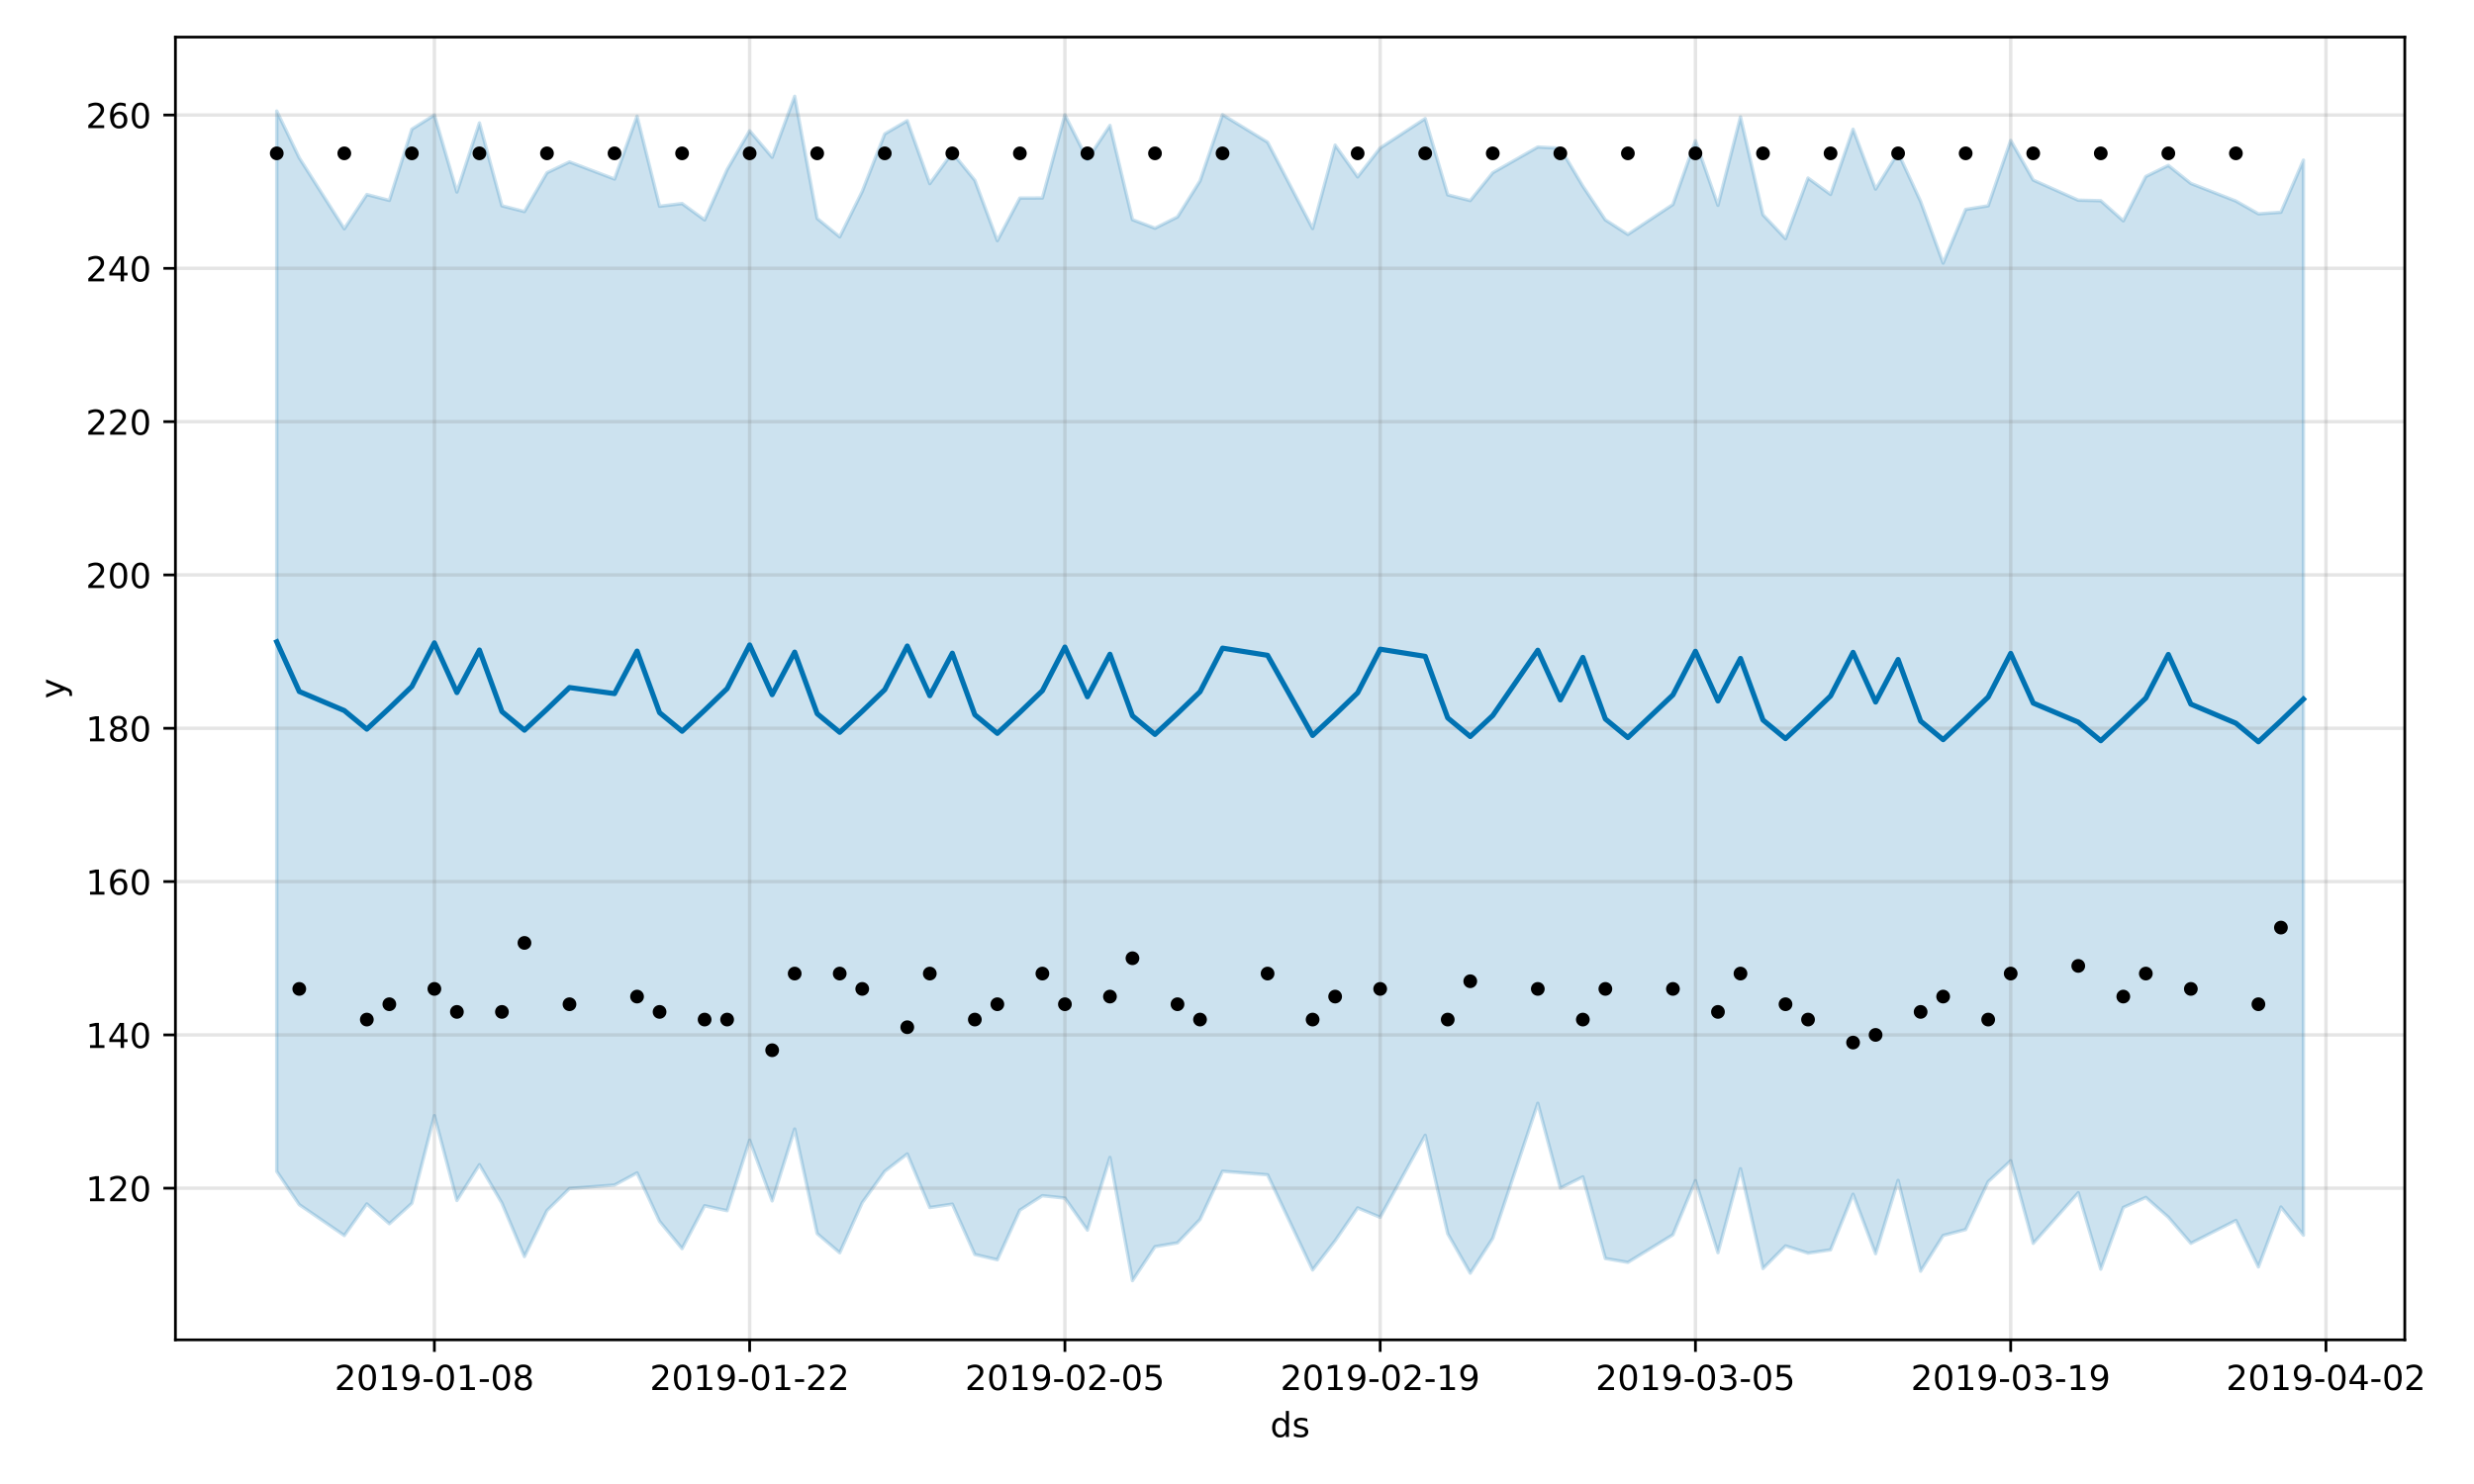 <?xml version="1.0" encoding="utf-8" standalone="no"?>
<!DOCTYPE svg PUBLIC "-//W3C//DTD SVG 1.1//EN"
  "http://www.w3.org/Graphics/SVG/1.1/DTD/svg11.dtd">
<!-- Created with matplotlib (https://matplotlib.org/) -->
<svg height="432pt" version="1.1" viewBox="0 0 720 432" width="720pt" xmlns="http://www.w3.org/2000/svg" xmlns:xlink="http://www.w3.org/1999/xlink">
 <defs>
  <style type="text/css">
*{stroke-linecap:butt;stroke-linejoin:round;}
  </style>
 </defs>
 <g id="figure_1">
  <g id="patch_1">
   <path d="M 0 432 
L 720 432 
L 720 0 
L 0 0 
z
" style="fill:#ffffff;"/>
  </g>
  <g id="axes_1">
   <g id="patch_2">
    <path d="M 51.05 390.04 
L 699.857 390.04 
L 699.857 10.8 
L 51.05 10.8 
z
" style="fill:#ffffff;"/>
   </g>
   <g id="PolyCollection_1">
    <defs>
     <path d="M 80.541 -399.665 
L 80.541 -91.005 
L 87.095 -81.321 
L 100.202 -72.336 
L 106.756 -81.53 
L 113.309 -75.762 
L 119.863 -81.709 
L 126.417 -107.242 
L 132.97 -82.53 
L 139.524 -92.953 
L 146.077 -81.764 
L 152.631 -66.219 
L 159.185 -79.592 
L 165.738 -86.029 
L 178.845 -87.024 
L 185.399 -90.56 
L 191.953 -76.466 
L 198.506 -68.518 
L 205.06 -81.001 
L 211.613 -79.553 
L 218.167 -100.083 
L 224.721 -82.414 
L 231.274 -103.333 
L 237.828 -72.887 
L 244.381 -67.309 
L 250.935 -81.895 
L 257.489 -91.023 
L 264.042 -96.084 
L 270.596 -80.483 
L 277.15 -81.459 
L 283.703 -66.818 
L 290.257 -65.272 
L 296.81 -79.717 
L 303.364 -83.928 
L 309.918 -83.228 
L 316.471 -73.907 
L 323.025 -95.053 
L 329.578 -59.198 
L 336.132 -69.084 
L 342.686 -70.197 
L 349.239 -77.016 
L 355.793 -91.04 
L 368.9 -90.012 
L 382.007 -62.306 
L 388.561 -70.81 
L 395.114 -80.379 
L 401.668 -77.639 
L 414.775 -101.511 
L 421.329 -72.863 
L 427.883 -61.378 
L 434.436 -71.521 
L 447.543 -110.821 
L 454.097 -86.162 
L 460.651 -89.407 
L 467.204 -65.643 
L 473.758 -64.513 
L 486.865 -72.555 
L 493.419 -88.307 
L 499.972 -67.339 
L 506.526 -91.773 
L 513.079 -62.727 
L 519.633 -69.31 
L 526.187 -67.212 
L 532.74 -68.165 
L 539.294 -84.35 
L 545.847 -67.039 
L 552.401 -88.377 
L 558.955 -61.947 
L 565.508 -72.343 
L 572.062 -74.071 
L 578.616 -88.015 
L 585.169 -94.098 
L 591.723 -70.056 
L 604.83 -84.782 
L 611.384 -62.54 
L 617.937 -80.487 
L 624.491 -83.431 
L 631.044 -77.662 
L 637.598 -70.071 
L 650.705 -76.722 
L 657.259 -63.197 
L 663.812 -80.63 
L 670.366 -72.438 
L 670.366 -385.39 
L 670.366 -385.39 
L 663.812 -370.213 
L 657.259 -369.755 
L 650.705 -373.478 
L 637.598 -378.598 
L 631.044 -383.842 
L 624.491 -380.62 
L 617.937 -367.719 
L 611.384 -373.57 
L 604.83 -373.726 
L 591.723 -379.585 
L 585.169 -391.112 
L 578.616 -372.091 
L 572.062 -371.036 
L 565.508 -355.414 
L 558.955 -373.365 
L 552.401 -387.547 
L 545.847 -376.957 
L 539.294 -394.38 
L 532.74 -375.399 
L 526.187 -380.165 
L 519.633 -362.54 
L 513.079 -369.474 
L 506.526 -397.965 
L 499.972 -372.242 
L 493.419 -391.044 
L 486.865 -372.474 
L 473.758 -363.769 
L 467.204 -367.992 
L 460.651 -377.81 
L 454.097 -388.845 
L 447.543 -389.201 
L 434.436 -381.72 
L 427.883 -373.613 
L 421.329 -375.279 
L 414.775 -397.482 
L 401.668 -388.915 
L 395.114 -380.505 
L 388.561 -389.761 
L 382.007 -365.475 
L 368.9 -390.605 
L 355.793 -398.606 
L 349.239 -379.336 
L 342.686 -368.855 
L 336.132 -365.566 
L 329.578 -368.054 
L 323.025 -395.476 
L 316.471 -385.548 
L 309.918 -398.549 
L 303.364 -374.36 
L 296.81 -374.335 
L 290.257 -361.945 
L 283.703 -379.52 
L 277.15 -387.568 
L 270.596 -378.543 
L 264.042 -396.863 
L 257.489 -393.025 
L 250.935 -376.281 
L 244.381 -363.057 
L 237.828 -368.404 
L 231.274 -403.962 
L 224.721 -386.224 
L 218.167 -393.926 
L 211.613 -382.632 
L 205.06 -367.984 
L 198.506 -372.751 
L 191.953 -371.961 
L 185.399 -398.168 
L 178.845 -379.882 
L 165.738 -384.863 
L 159.185 -381.717 
L 152.631 -370.417 
L 146.077 -372.093 
L 139.524 -396.209 
L 132.97 -376.099 
L 126.417 -398.512 
L 119.863 -394.396 
L 113.309 -373.661 
L 106.756 -375.371 
L 100.202 -365.399 
L 87.095 -386.05 
L 80.541 -399.665 
z
" id="m2fd68aa15c" style="stroke:#0072b2;stroke-opacity:0.2;"/>
    </defs>
    <g clip-path="url(#p13f0859aaf)">
     <use style="fill:#0072b2;fill-opacity:0.2;stroke:#0072b2;stroke-opacity:0.2;" x="0" xlink:href="#m2fd68aa15c" y="432"/>
    </g>
   </g>
   <g id="matplotlib.axis_1">
    <g id="xtick_1">
     <g id="line2d_1">
      <path clip-path="url(#p13f0859aaf)" d="M 126.417 390.04 
L 126.417 10.8 
" style="fill:none;stroke:#808080;stroke-linecap:square;stroke-opacity:0.2;"/>
     </g>
     <g id="line2d_2">
      <defs>
       <path d="M 0 0 
L 0 3.5 
" id="m9847083e9a" style="stroke:#000000;stroke-width:0.8;"/>
      </defs>
      <g>
       <use style="stroke:#000000;stroke-width:0.8;" x="126.417" xlink:href="#m9847083e9a" y="390.04"/>
      </g>
     </g>
     <g id="text_1">
      <!-- 2019-01-08 -->
      <defs>
       <path d="M 19.188 8.297 
L 53.609 8.297 
L 53.609 0 
L 7.328 0 
L 7.328 8.297 
Q 12.938 14.109 22.625 23.891 
Q 32.328 33.688 34.812 36.531 
Q 39.547 41.844 41.422 45.531 
Q 43.312 49.219 43.312 52.781 
Q 43.312 58.594 39.234 62.25 
Q 35.156 65.922 28.609 65.922 
Q 23.969 65.922 18.812 64.312 
Q 13.672 62.703 7.812 59.422 
L 7.812 69.391 
Q 13.766 71.781 18.938 73 
Q 24.125 74.219 28.422 74.219 
Q 39.75 74.219 46.484 68.547 
Q 53.219 62.891 53.219 53.422 
Q 53.219 48.922 51.531 44.891 
Q 49.859 40.875 45.406 35.406 
Q 44.188 33.984 37.641 27.219 
Q 31.109 20.453 19.188 8.297 
z
" id="DejaVuSans-50"/>
       <path d="M 31.781 66.406 
Q 24.172 66.406 20.328 58.906 
Q 16.5 51.422 16.5 36.375 
Q 16.5 21.391 20.328 13.891 
Q 24.172 6.391 31.781 6.391 
Q 39.453 6.391 43.281 13.891 
Q 47.125 21.391 47.125 36.375 
Q 47.125 51.422 43.281 58.906 
Q 39.453 66.406 31.781 66.406 
z
M 31.781 74.219 
Q 44.047 74.219 50.516 64.516 
Q 56.984 54.828 56.984 36.375 
Q 56.984 17.969 50.516 8.266 
Q 44.047 -1.422 31.781 -1.422 
Q 19.531 -1.422 13.062 8.266 
Q 6.594 17.969 6.594 36.375 
Q 6.594 54.828 13.062 64.516 
Q 19.531 74.219 31.781 74.219 
z
" id="DejaVuSans-48"/>
       <path d="M 12.406 8.297 
L 28.516 8.297 
L 28.516 63.922 
L 10.984 60.406 
L 10.984 69.391 
L 28.422 72.906 
L 38.281 72.906 
L 38.281 8.297 
L 54.391 8.297 
L 54.391 0 
L 12.406 0 
z
" id="DejaVuSans-49"/>
       <path d="M 10.984 1.516 
L 10.984 10.5 
Q 14.703 8.734 18.5 7.812 
Q 22.312 6.891 25.984 6.891 
Q 35.75 6.891 40.891 13.453 
Q 46.047 20.016 46.781 33.406 
Q 43.953 29.203 39.594 26.953 
Q 35.25 24.703 29.984 24.703 
Q 19.047 24.703 12.672 31.312 
Q 6.297 37.938 6.297 49.422 
Q 6.297 60.641 12.938 67.422 
Q 19.578 74.219 30.609 74.219 
Q 43.266 74.219 49.922 64.516 
Q 56.594 54.828 56.594 36.375 
Q 56.594 19.141 48.406 8.859 
Q 40.234 -1.422 26.422 -1.422 
Q 22.703 -1.422 18.891 -0.688 
Q 15.094 0.047 10.984 1.516 
z
M 30.609 32.422 
Q 37.25 32.422 41.125 36.953 
Q 45.016 41.5 45.016 49.422 
Q 45.016 57.281 41.125 61.844 
Q 37.25 66.406 30.609 66.406 
Q 23.969 66.406 20.094 61.844 
Q 16.219 57.281 16.219 49.422 
Q 16.219 41.5 20.094 36.953 
Q 23.969 32.422 30.609 32.422 
z
" id="DejaVuSans-57"/>
       <path d="M 4.891 31.391 
L 31.203 31.391 
L 31.203 23.391 
L 4.891 23.391 
z
" id="DejaVuSans-45"/>
       <path d="M 31.781 34.625 
Q 24.75 34.625 20.719 30.859 
Q 16.703 27.094 16.703 20.516 
Q 16.703 13.922 20.719 10.156 
Q 24.75 6.391 31.781 6.391 
Q 38.812 6.391 42.859 10.172 
Q 46.922 13.969 46.922 20.516 
Q 46.922 27.094 42.891 30.859 
Q 38.875 34.625 31.781 34.625 
z
M 21.922 38.812 
Q 15.578 40.375 12.031 44.719 
Q 8.5 49.078 8.5 55.328 
Q 8.5 64.062 14.719 69.141 
Q 20.953 74.219 31.781 74.219 
Q 42.672 74.219 48.875 69.141 
Q 55.078 64.062 55.078 55.328 
Q 55.078 49.078 51.531 44.719 
Q 48 40.375 41.703 38.812 
Q 48.828 37.156 52.797 32.312 
Q 56.781 27.484 56.781 20.516 
Q 56.781 9.906 50.312 4.234 
Q 43.844 -1.422 31.781 -1.422 
Q 19.734 -1.422 13.25 4.234 
Q 6.781 9.906 6.781 20.516 
Q 6.781 27.484 10.781 32.312 
Q 14.797 37.156 21.922 38.812 
z
M 18.312 54.391 
Q 18.312 48.734 21.844 45.562 
Q 25.391 42.391 31.781 42.391 
Q 38.141 42.391 41.719 45.562 
Q 45.312 48.734 45.312 54.391 
Q 45.312 60.062 41.719 63.234 
Q 38.141 66.406 31.781 66.406 
Q 25.391 66.406 21.844 63.234 
Q 18.312 60.062 18.312 54.391 
z
" id="DejaVuSans-56"/>
      </defs>
      <g transform="translate(97.359 404.638)scale(0.1 -0.1)">
       <use xlink:href="#DejaVuSans-50"/>
       <use x="63.623" xlink:href="#DejaVuSans-48"/>
       <use x="127.246" xlink:href="#DejaVuSans-49"/>
       <use x="190.869" xlink:href="#DejaVuSans-57"/>
       <use x="254.492" xlink:href="#DejaVuSans-45"/>
       <use x="290.576" xlink:href="#DejaVuSans-48"/>
       <use x="354.199" xlink:href="#DejaVuSans-49"/>
       <use x="417.822" xlink:href="#DejaVuSans-45"/>
       <use x="453.906" xlink:href="#DejaVuSans-48"/>
       <use x="517.529" xlink:href="#DejaVuSans-56"/>
      </g>
     </g>
    </g>
    <g id="xtick_2">
     <g id="line2d_3">
      <path clip-path="url(#p13f0859aaf)" d="M 218.167 390.04 
L 218.167 10.8 
" style="fill:none;stroke:#808080;stroke-linecap:square;stroke-opacity:0.2;"/>
     </g>
     <g id="line2d_4">
      <g>
       <use style="stroke:#000000;stroke-width:0.8;" x="218.167" xlink:href="#m9847083e9a" y="390.04"/>
      </g>
     </g>
     <g id="text_2">
      <!-- 2019-01-22 -->
      <g transform="translate(189.109 404.638)scale(0.1 -0.1)">
       <use xlink:href="#DejaVuSans-50"/>
       <use x="63.623" xlink:href="#DejaVuSans-48"/>
       <use x="127.246" xlink:href="#DejaVuSans-49"/>
       <use x="190.869" xlink:href="#DejaVuSans-57"/>
       <use x="254.492" xlink:href="#DejaVuSans-45"/>
       <use x="290.576" xlink:href="#DejaVuSans-48"/>
       <use x="354.199" xlink:href="#DejaVuSans-49"/>
       <use x="417.822" xlink:href="#DejaVuSans-45"/>
       <use x="453.906" xlink:href="#DejaVuSans-50"/>
       <use x="517.529" xlink:href="#DejaVuSans-50"/>
      </g>
     </g>
    </g>
    <g id="xtick_3">
     <g id="line2d_5">
      <path clip-path="url(#p13f0859aaf)" d="M 309.918 390.04 
L 309.918 10.8 
" style="fill:none;stroke:#808080;stroke-linecap:square;stroke-opacity:0.2;"/>
     </g>
     <g id="line2d_6">
      <g>
       <use style="stroke:#000000;stroke-width:0.8;" x="309.918" xlink:href="#m9847083e9a" y="390.04"/>
      </g>
     </g>
     <g id="text_3">
      <!-- 2019-02-05 -->
      <defs>
       <path d="M 10.797 72.906 
L 49.516 72.906 
L 49.516 64.594 
L 19.828 64.594 
L 19.828 46.734 
Q 21.969 47.469 24.109 47.828 
Q 26.266 48.188 28.422 48.188 
Q 40.625 48.188 47.75 41.5 
Q 54.891 34.812 54.891 23.391 
Q 54.891 11.625 47.562 5.094 
Q 40.234 -1.422 26.906 -1.422 
Q 22.312 -1.422 17.547 -0.641 
Q 12.797 0.141 7.719 1.703 
L 7.719 11.625 
Q 12.109 9.234 16.797 8.062 
Q 21.484 6.891 26.703 6.891 
Q 35.156 6.891 40.078 11.328 
Q 45.016 15.766 45.016 23.391 
Q 45.016 31 40.078 35.438 
Q 35.156 39.891 26.703 39.891 
Q 22.75 39.891 18.812 39.016 
Q 14.891 38.141 10.797 36.281 
z
" id="DejaVuSans-53"/>
      </defs>
      <g transform="translate(280.86 404.638)scale(0.1 -0.1)">
       <use xlink:href="#DejaVuSans-50"/>
       <use x="63.623" xlink:href="#DejaVuSans-48"/>
       <use x="127.246" xlink:href="#DejaVuSans-49"/>
       <use x="190.869" xlink:href="#DejaVuSans-57"/>
       <use x="254.492" xlink:href="#DejaVuSans-45"/>
       <use x="290.576" xlink:href="#DejaVuSans-48"/>
       <use x="354.199" xlink:href="#DejaVuSans-50"/>
       <use x="417.822" xlink:href="#DejaVuSans-45"/>
       <use x="453.906" xlink:href="#DejaVuSans-48"/>
       <use x="517.529" xlink:href="#DejaVuSans-53"/>
      </g>
     </g>
    </g>
    <g id="xtick_4">
     <g id="line2d_7">
      <path clip-path="url(#p13f0859aaf)" d="M 401.668 390.04 
L 401.668 10.8 
" style="fill:none;stroke:#808080;stroke-linecap:square;stroke-opacity:0.2;"/>
     </g>
     <g id="line2d_8">
      <g>
       <use style="stroke:#000000;stroke-width:0.8;" x="401.668" xlink:href="#m9847083e9a" y="390.04"/>
      </g>
     </g>
     <g id="text_4">
      <!-- 2019-02-19 -->
      <g transform="translate(372.61 404.638)scale(0.1 -0.1)">
       <use xlink:href="#DejaVuSans-50"/>
       <use x="63.623" xlink:href="#DejaVuSans-48"/>
       <use x="127.246" xlink:href="#DejaVuSans-49"/>
       <use x="190.869" xlink:href="#DejaVuSans-57"/>
       <use x="254.492" xlink:href="#DejaVuSans-45"/>
       <use x="290.576" xlink:href="#DejaVuSans-48"/>
       <use x="354.199" xlink:href="#DejaVuSans-50"/>
       <use x="417.822" xlink:href="#DejaVuSans-45"/>
       <use x="453.906" xlink:href="#DejaVuSans-49"/>
       <use x="517.529" xlink:href="#DejaVuSans-57"/>
      </g>
     </g>
    </g>
    <g id="xtick_5">
     <g id="line2d_9">
      <path clip-path="url(#p13f0859aaf)" d="M 493.419 390.04 
L 493.419 10.8 
" style="fill:none;stroke:#808080;stroke-linecap:square;stroke-opacity:0.2;"/>
     </g>
     <g id="line2d_10">
      <g>
       <use style="stroke:#000000;stroke-width:0.8;" x="493.419" xlink:href="#m9847083e9a" y="390.04"/>
      </g>
     </g>
     <g id="text_5">
      <!-- 2019-03-05 -->
      <defs>
       <path d="M 40.578 39.312 
Q 47.656 37.797 51.625 33 
Q 55.609 28.219 55.609 21.188 
Q 55.609 10.406 48.188 4.484 
Q 40.766 -1.422 27.094 -1.422 
Q 22.516 -1.422 17.656 -0.516 
Q 12.797 0.391 7.625 2.203 
L 7.625 11.719 
Q 11.719 9.328 16.594 8.109 
Q 21.484 6.891 26.812 6.891 
Q 36.078 6.891 40.938 10.547 
Q 45.797 14.203 45.797 21.188 
Q 45.797 27.641 41.281 31.266 
Q 36.766 34.906 28.719 34.906 
L 20.219 34.906 
L 20.219 43.016 
L 29.109 43.016 
Q 36.375 43.016 40.234 45.922 
Q 44.094 48.828 44.094 54.297 
Q 44.094 59.906 40.109 62.906 
Q 36.141 65.922 28.719 65.922 
Q 24.656 65.922 20.016 65.031 
Q 15.375 64.156 9.812 62.312 
L 9.812 71.094 
Q 15.438 72.656 20.344 73.438 
Q 25.25 74.219 29.594 74.219 
Q 40.828 74.219 47.359 69.109 
Q 53.906 64.016 53.906 55.328 
Q 53.906 49.266 50.438 45.094 
Q 46.969 40.922 40.578 39.312 
z
" id="DejaVuSans-51"/>
      </defs>
      <g transform="translate(464.361 404.638)scale(0.1 -0.1)">
       <use xlink:href="#DejaVuSans-50"/>
       <use x="63.623" xlink:href="#DejaVuSans-48"/>
       <use x="127.246" xlink:href="#DejaVuSans-49"/>
       <use x="190.869" xlink:href="#DejaVuSans-57"/>
       <use x="254.492" xlink:href="#DejaVuSans-45"/>
       <use x="290.576" xlink:href="#DejaVuSans-48"/>
       <use x="354.199" xlink:href="#DejaVuSans-51"/>
       <use x="417.822" xlink:href="#DejaVuSans-45"/>
       <use x="453.906" xlink:href="#DejaVuSans-48"/>
       <use x="517.529" xlink:href="#DejaVuSans-53"/>
      </g>
     </g>
    </g>
    <g id="xtick_6">
     <g id="line2d_11">
      <path clip-path="url(#p13f0859aaf)" d="M 585.169 390.04 
L 585.169 10.8 
" style="fill:none;stroke:#808080;stroke-linecap:square;stroke-opacity:0.2;"/>
     </g>
     <g id="line2d_12">
      <g>
       <use style="stroke:#000000;stroke-width:0.8;" x="585.169" xlink:href="#m9847083e9a" y="390.04"/>
      </g>
     </g>
     <g id="text_6">
      <!-- 2019-03-19 -->
      <g transform="translate(556.111 404.638)scale(0.1 -0.1)">
       <use xlink:href="#DejaVuSans-50"/>
       <use x="63.623" xlink:href="#DejaVuSans-48"/>
       <use x="127.246" xlink:href="#DejaVuSans-49"/>
       <use x="190.869" xlink:href="#DejaVuSans-57"/>
       <use x="254.492" xlink:href="#DejaVuSans-45"/>
       <use x="290.576" xlink:href="#DejaVuSans-48"/>
       <use x="354.199" xlink:href="#DejaVuSans-51"/>
       <use x="417.822" xlink:href="#DejaVuSans-45"/>
       <use x="453.906" xlink:href="#DejaVuSans-49"/>
       <use x="517.529" xlink:href="#DejaVuSans-57"/>
      </g>
     </g>
    </g>
    <g id="xtick_7">
     <g id="line2d_13">
      <path clip-path="url(#p13f0859aaf)" d="M 676.92 390.04 
L 676.92 10.8 
" style="fill:none;stroke:#808080;stroke-linecap:square;stroke-opacity:0.2;"/>
     </g>
     <g id="line2d_14">
      <g>
       <use style="stroke:#000000;stroke-width:0.8;" x="676.92" xlink:href="#m9847083e9a" y="390.04"/>
      </g>
     </g>
     <g id="text_7">
      <!-- 2019-04-02 -->
      <defs>
       <path d="M 37.797 64.312 
L 12.891 25.391 
L 37.797 25.391 
z
M 35.203 72.906 
L 47.609 72.906 
L 47.609 25.391 
L 58.016 25.391 
L 58.016 17.188 
L 47.609 17.188 
L 47.609 0 
L 37.797 0 
L 37.797 17.188 
L 4.891 17.188 
L 4.891 26.703 
z
" id="DejaVuSans-52"/>
      </defs>
      <g transform="translate(647.862 404.638)scale(0.1 -0.1)">
       <use xlink:href="#DejaVuSans-50"/>
       <use x="63.623" xlink:href="#DejaVuSans-48"/>
       <use x="127.246" xlink:href="#DejaVuSans-49"/>
       <use x="190.869" xlink:href="#DejaVuSans-57"/>
       <use x="254.492" xlink:href="#DejaVuSans-45"/>
       <use x="290.576" xlink:href="#DejaVuSans-48"/>
       <use x="354.199" xlink:href="#DejaVuSans-52"/>
       <use x="417.822" xlink:href="#DejaVuSans-45"/>
       <use x="453.906" xlink:href="#DejaVuSans-48"/>
       <use x="517.529" xlink:href="#DejaVuSans-50"/>
      </g>
     </g>
    </g>
    <g id="text_8">
     <!-- ds -->
     <defs>
      <path d="M 45.406 46.391 
L 45.406 75.984 
L 54.391 75.984 
L 54.391 0 
L 45.406 0 
L 45.406 8.203 
Q 42.578 3.328 38.25 0.953 
Q 33.938 -1.422 27.875 -1.422 
Q 17.969 -1.422 11.734 6.484 
Q 5.516 14.406 5.516 27.297 
Q 5.516 40.188 11.734 48.094 
Q 17.969 56 27.875 56 
Q 33.938 56 38.25 53.625 
Q 42.578 51.266 45.406 46.391 
z
M 14.797 27.297 
Q 14.797 17.391 18.875 11.75 
Q 22.953 6.109 30.078 6.109 
Q 37.203 6.109 41.297 11.75 
Q 45.406 17.391 45.406 27.297 
Q 45.406 37.203 41.297 42.844 
Q 37.203 48.484 30.078 48.484 
Q 22.953 48.484 18.875 42.844 
Q 14.797 37.203 14.797 27.297 
z
" id="DejaVuSans-100"/>
      <path d="M 44.281 53.078 
L 44.281 44.578 
Q 40.484 46.531 36.375 47.5 
Q 32.281 48.484 27.875 48.484 
Q 21.188 48.484 17.844 46.438 
Q 14.5 44.391 14.5 40.281 
Q 14.5 37.156 16.891 35.375 
Q 19.281 33.594 26.516 31.984 
L 29.594 31.297 
Q 39.156 29.25 43.188 25.516 
Q 47.219 21.781 47.219 15.094 
Q 47.219 7.469 41.188 3.016 
Q 35.156 -1.422 24.609 -1.422 
Q 20.219 -1.422 15.453 -0.562 
Q 10.688 0.297 5.422 2 
L 5.422 11.281 
Q 10.406 8.688 15.234 7.391 
Q 20.062 6.109 24.812 6.109 
Q 31.156 6.109 34.562 8.281 
Q 37.984 10.453 37.984 14.406 
Q 37.984 18.062 35.516 20.016 
Q 33.062 21.969 24.703 23.781 
L 21.578 24.516 
Q 13.234 26.266 9.516 29.906 
Q 5.812 33.547 5.812 39.891 
Q 5.812 47.609 11.281 51.797 
Q 16.75 56 26.812 56 
Q 31.781 56 36.172 55.266 
Q 40.578 54.547 44.281 53.078 
z
" id="DejaVuSans-115"/>
     </defs>
     <g transform="translate(369.675 418.317)scale(0.1 -0.1)">
      <use xlink:href="#DejaVuSans-100"/>
      <use x="63.477" xlink:href="#DejaVuSans-115"/>
     </g>
    </g>
   </g>
   <g id="matplotlib.axis_2">
    <g id="ytick_1">
     <g id="line2d_15">
      <path clip-path="url(#p13f0859aaf)" d="M 51.05 345.894 
L 699.857 345.894 
" style="fill:none;stroke:#808080;stroke-linecap:square;stroke-opacity:0.2;"/>
     </g>
     <g id="line2d_16">
      <defs>
       <path d="M 0 0 
L -3.5 0 
" id="mca78e8ce77" style="stroke:#000000;stroke-width:0.8;"/>
      </defs>
      <g>
       <use style="stroke:#000000;stroke-width:0.8;" x="51.05" xlink:href="#mca78e8ce77" y="345.894"/>
      </g>
     </g>
     <g id="text_9">
      <!-- 120 -->
      <g transform="translate(24.962 349.693)scale(0.1 -0.1)">
       <use xlink:href="#DejaVuSans-49"/>
       <use x="63.623" xlink:href="#DejaVuSans-50"/>
       <use x="127.246" xlink:href="#DejaVuSans-48"/>
      </g>
     </g>
    </g>
    <g id="ytick_2">
     <g id="line2d_17">
      <path clip-path="url(#p13f0859aaf)" d="M 51.05 301.264 
L 699.857 301.264 
" style="fill:none;stroke:#808080;stroke-linecap:square;stroke-opacity:0.2;"/>
     </g>
     <g id="line2d_18">
      <g>
       <use style="stroke:#000000;stroke-width:0.8;" x="51.05" xlink:href="#mca78e8ce77" y="301.264"/>
      </g>
     </g>
     <g id="text_10">
      <!-- 140 -->
      <g transform="translate(24.962 305.063)scale(0.1 -0.1)">
       <use xlink:href="#DejaVuSans-49"/>
       <use x="63.623" xlink:href="#DejaVuSans-52"/>
       <use x="127.246" xlink:href="#DejaVuSans-48"/>
      </g>
     </g>
    </g>
    <g id="ytick_3">
     <g id="line2d_19">
      <path clip-path="url(#p13f0859aaf)" d="M 51.05 256.634 
L 699.857 256.634 
" style="fill:none;stroke:#808080;stroke-linecap:square;stroke-opacity:0.2;"/>
     </g>
     <g id="line2d_20">
      <g>
       <use style="stroke:#000000;stroke-width:0.8;" x="51.05" xlink:href="#mca78e8ce77" y="256.634"/>
      </g>
     </g>
     <g id="text_11">
      <!-- 160 -->
      <defs>
       <path d="M 33.016 40.375 
Q 26.375 40.375 22.484 35.828 
Q 18.609 31.297 18.609 23.391 
Q 18.609 15.531 22.484 10.953 
Q 26.375 6.391 33.016 6.391 
Q 39.656 6.391 43.531 10.953 
Q 47.406 15.531 47.406 23.391 
Q 47.406 31.297 43.531 35.828 
Q 39.656 40.375 33.016 40.375 
z
M 52.594 71.297 
L 52.594 62.312 
Q 48.875 64.062 45.094 64.984 
Q 41.312 65.922 37.594 65.922 
Q 27.828 65.922 22.672 59.328 
Q 17.531 52.734 16.797 39.406 
Q 19.672 43.656 24.016 45.922 
Q 28.375 48.188 33.594 48.188 
Q 44.578 48.188 50.953 41.516 
Q 57.328 34.859 57.328 23.391 
Q 57.328 12.156 50.688 5.359 
Q 44.047 -1.422 33.016 -1.422 
Q 20.359 -1.422 13.672 8.266 
Q 6.984 17.969 6.984 36.375 
Q 6.984 53.656 15.188 63.938 
Q 23.391 74.219 37.203 74.219 
Q 40.922 74.219 44.703 73.484 
Q 48.484 72.75 52.594 71.297 
z
" id="DejaVuSans-54"/>
      </defs>
      <g transform="translate(24.962 260.433)scale(0.1 -0.1)">
       <use xlink:href="#DejaVuSans-49"/>
       <use x="63.623" xlink:href="#DejaVuSans-54"/>
       <use x="127.246" xlink:href="#DejaVuSans-48"/>
      </g>
     </g>
    </g>
    <g id="ytick_4">
     <g id="line2d_21">
      <path clip-path="url(#p13f0859aaf)" d="M 51.05 212.003 
L 699.857 212.003 
" style="fill:none;stroke:#808080;stroke-linecap:square;stroke-opacity:0.2;"/>
     </g>
     <g id="line2d_22">
      <g>
       <use style="stroke:#000000;stroke-width:0.8;" x="51.05" xlink:href="#mca78e8ce77" y="212.003"/>
      </g>
     </g>
     <g id="text_12">
      <!-- 180 -->
      <g transform="translate(24.962 215.803)scale(0.1 -0.1)">
       <use xlink:href="#DejaVuSans-49"/>
       <use x="63.623" xlink:href="#DejaVuSans-56"/>
       <use x="127.246" xlink:href="#DejaVuSans-48"/>
      </g>
     </g>
    </g>
    <g id="ytick_5">
     <g id="line2d_23">
      <path clip-path="url(#p13f0859aaf)" d="M 51.05 167.373 
L 699.857 167.373 
" style="fill:none;stroke:#808080;stroke-linecap:square;stroke-opacity:0.2;"/>
     </g>
     <g id="line2d_24">
      <g>
       <use style="stroke:#000000;stroke-width:0.8;" x="51.05" xlink:href="#mca78e8ce77" y="167.373"/>
      </g>
     </g>
     <g id="text_13">
      <!-- 200 -->
      <g transform="translate(24.962 171.172)scale(0.1 -0.1)">
       <use xlink:href="#DejaVuSans-50"/>
       <use x="63.623" xlink:href="#DejaVuSans-48"/>
       <use x="127.246" xlink:href="#DejaVuSans-48"/>
      </g>
     </g>
    </g>
    <g id="ytick_6">
     <g id="line2d_25">
      <path clip-path="url(#p13f0859aaf)" d="M 51.05 122.743 
L 699.857 122.743 
" style="fill:none;stroke:#808080;stroke-linecap:square;stroke-opacity:0.2;"/>
     </g>
     <g id="line2d_26">
      <g>
       <use style="stroke:#000000;stroke-width:0.8;" x="51.05" xlink:href="#mca78e8ce77" y="122.743"/>
      </g>
     </g>
     <g id="text_14">
      <!-- 220 -->
      <g transform="translate(24.962 126.542)scale(0.1 -0.1)">
       <use xlink:href="#DejaVuSans-50"/>
       <use x="63.623" xlink:href="#DejaVuSans-50"/>
       <use x="127.246" xlink:href="#DejaVuSans-48"/>
      </g>
     </g>
    </g>
    <g id="ytick_7">
     <g id="line2d_27">
      <path clip-path="url(#p13f0859aaf)" d="M 51.05 78.113 
L 699.857 78.113 
" style="fill:none;stroke:#808080;stroke-linecap:square;stroke-opacity:0.2;"/>
     </g>
     <g id="line2d_28">
      <g>
       <use style="stroke:#000000;stroke-width:0.8;" x="51.05" xlink:href="#mca78e8ce77" y="78.113"/>
      </g>
     </g>
     <g id="text_15">
      <!-- 240 -->
      <g transform="translate(24.962 81.912)scale(0.1 -0.1)">
       <use xlink:href="#DejaVuSans-50"/>
       <use x="63.623" xlink:href="#DejaVuSans-52"/>
       <use x="127.246" xlink:href="#DejaVuSans-48"/>
      </g>
     </g>
    </g>
    <g id="ytick_8">
     <g id="line2d_29">
      <path clip-path="url(#p13f0859aaf)" d="M 51.05 33.483 
L 699.857 33.483 
" style="fill:none;stroke:#808080;stroke-linecap:square;stroke-opacity:0.2;"/>
     </g>
     <g id="line2d_30">
      <g>
       <use style="stroke:#000000;stroke-width:0.8;" x="51.05" xlink:href="#mca78e8ce77" y="33.483"/>
      </g>
     </g>
     <g id="text_16">
      <!-- 260 -->
      <g transform="translate(24.962 37.282)scale(0.1 -0.1)">
       <use xlink:href="#DejaVuSans-50"/>
       <use x="63.623" xlink:href="#DejaVuSans-54"/>
       <use x="127.246" xlink:href="#DejaVuSans-48"/>
      </g>
     </g>
    </g>
    <g id="text_17">
     <!-- y -->
     <defs>
      <path d="M 32.172 -5.078 
Q 28.375 -14.844 24.75 -17.812 
Q 21.141 -20.797 15.094 -20.797 
L 7.906 -20.797 
L 7.906 -13.281 
L 13.188 -13.281 
Q 16.891 -13.281 18.938 -11.516 
Q 21 -9.766 23.484 -3.219 
L 25.094 0.875 
L 2.984 54.688 
L 12.5 54.688 
L 29.594 11.922 
L 46.688 54.688 
L 56.203 54.688 
z
" id="DejaVuSans-121"/>
     </defs>
     <g transform="translate(18.883 203.379)rotate(-90)scale(0.1 -0.1)">
      <use xlink:href="#DejaVuSans-121"/>
     </g>
    </g>
   </g>
   <g id="line2d_31">
    <defs>
     <path d="M 0 1.5 
C 0.398 1.5 0.779 1.342 1.061 1.061 
C 1.342 0.779 1.5 0.398 1.5 0 
C 1.5 -0.398 1.342 -0.779 1.061 -1.061 
C 0.779 -1.342 0.398 -1.5 0 -1.5 
C -0.398 -1.5 -0.779 -1.342 -1.061 -1.061 
C -1.342 -0.779 -1.5 -0.398 -1.5 0 
C -1.5 0.398 -1.342 0.779 -1.061 1.061 
C -0.779 1.342 -0.398 1.5 0 1.5 
z
" id="me801fd7b2b" style="stroke:#000000;"/>
    </defs>
    <g clip-path="url(#p13f0859aaf)">
     <use style="stroke:#000000;" x="80.541" xlink:href="#me801fd7b2b" y="44.64"/>
     <use style="stroke:#000000;" x="87.095" xlink:href="#me801fd7b2b" y="287.875"/>
     <use style="stroke:#000000;" x="100.202" xlink:href="#me801fd7b2b" y="44.64"/>
     <use style="stroke:#000000;" x="106.756" xlink:href="#me801fd7b2b" y="296.801"/>
     <use style="stroke:#000000;" x="113.309" xlink:href="#me801fd7b2b" y="292.338"/>
     <use style="stroke:#000000;" x="119.863" xlink:href="#me801fd7b2b" y="44.64"/>
     <use style="stroke:#000000;" x="126.417" xlink:href="#me801fd7b2b" y="287.875"/>
     <use style="stroke:#000000;" x="132.97" xlink:href="#me801fd7b2b" y="294.569"/>
     <use style="stroke:#000000;" x="139.524" xlink:href="#me801fd7b2b" y="44.64"/>
     <use style="stroke:#000000;" x="146.077" xlink:href="#me801fd7b2b" y="294.569"/>
     <use style="stroke:#000000;" x="152.631" xlink:href="#me801fd7b2b" y="274.486"/>
     <use style="stroke:#000000;" x="159.185" xlink:href="#me801fd7b2b" y="44.64"/>
     <use style="stroke:#000000;" x="165.738" xlink:href="#me801fd7b2b" y="292.338"/>
     <use style="stroke:#000000;" x="178.845" xlink:href="#me801fd7b2b" y="44.64"/>
     <use style="stroke:#000000;" x="185.399" xlink:href="#me801fd7b2b" y="290.106"/>
     <use style="stroke:#000000;" x="191.953" xlink:href="#me801fd7b2b" y="294.569"/>
     <use style="stroke:#000000;" x="198.506" xlink:href="#me801fd7b2b" y="44.64"/>
     <use style="stroke:#000000;" x="205.06" xlink:href="#me801fd7b2b" y="296.801"/>
     <use style="stroke:#000000;" x="211.613" xlink:href="#me801fd7b2b" y="296.801"/>
     <use style="stroke:#000000;" x="218.167" xlink:href="#me801fd7b2b" y="44.64"/>
     <use style="stroke:#000000;" x="224.721" xlink:href="#me801fd7b2b" y="305.727"/>
     <use style="stroke:#000000;" x="231.274" xlink:href="#me801fd7b2b" y="283.412"/>
     <use style="stroke:#000000;" x="237.828" xlink:href="#me801fd7b2b" y="44.64"/>
     <use style="stroke:#000000;" x="244.381" xlink:href="#me801fd7b2b" y="283.412"/>
     <use style="stroke:#000000;" x="250.935" xlink:href="#me801fd7b2b" y="287.875"/>
     <use style="stroke:#000000;" x="257.489" xlink:href="#me801fd7b2b" y="44.64"/>
     <use style="stroke:#000000;" x="264.042" xlink:href="#me801fd7b2b" y="299.032"/>
     <use style="stroke:#000000;" x="270.596" xlink:href="#me801fd7b2b" y="283.412"/>
     <use style="stroke:#000000;" x="277.15" xlink:href="#me801fd7b2b" y="44.64"/>
     <use style="stroke:#000000;" x="283.703" xlink:href="#me801fd7b2b" y="296.801"/>
     <use style="stroke:#000000;" x="290.257" xlink:href="#me801fd7b2b" y="292.338"/>
     <use style="stroke:#000000;" x="296.81" xlink:href="#me801fd7b2b" y="44.64"/>
     <use style="stroke:#000000;" x="303.364" xlink:href="#me801fd7b2b" y="283.412"/>
     <use style="stroke:#000000;" x="309.918" xlink:href="#me801fd7b2b" y="292.338"/>
     <use style="stroke:#000000;" x="316.471" xlink:href="#me801fd7b2b" y="44.64"/>
     <use style="stroke:#000000;" x="323.025" xlink:href="#me801fd7b2b" y="290.106"/>
     <use style="stroke:#000000;" x="329.578" xlink:href="#me801fd7b2b" y="278.949"/>
     <use style="stroke:#000000;" x="336.132" xlink:href="#me801fd7b2b" y="44.64"/>
     <use style="stroke:#000000;" x="342.686" xlink:href="#me801fd7b2b" y="292.338"/>
     <use style="stroke:#000000;" x="349.239" xlink:href="#me801fd7b2b" y="296.801"/>
     <use style="stroke:#000000;" x="355.793" xlink:href="#me801fd7b2b" y="44.64"/>
     <use style="stroke:#000000;" x="368.9" xlink:href="#me801fd7b2b" y="283.412"/>
     <use style="stroke:#000000;" x="382.007" xlink:href="#me801fd7b2b" y="296.801"/>
     <use style="stroke:#000000;" x="388.561" xlink:href="#me801fd7b2b" y="290.106"/>
     <use style="stroke:#000000;" x="395.114" xlink:href="#me801fd7b2b" y="44.64"/>
     <use style="stroke:#000000;" x="401.668" xlink:href="#me801fd7b2b" y="287.875"/>
     <use style="stroke:#000000;" x="414.775" xlink:href="#me801fd7b2b" y="44.64"/>
     <use style="stroke:#000000;" x="421.329" xlink:href="#me801fd7b2b" y="296.801"/>
     <use style="stroke:#000000;" x="427.883" xlink:href="#me801fd7b2b" y="285.643"/>
     <use style="stroke:#000000;" x="434.436" xlink:href="#me801fd7b2b" y="44.64"/>
     <use style="stroke:#000000;" x="447.543" xlink:href="#me801fd7b2b" y="287.875"/>
     <use style="stroke:#000000;" x="454.097" xlink:href="#me801fd7b2b" y="44.64"/>
     <use style="stroke:#000000;" x="460.651" xlink:href="#me801fd7b2b" y="296.801"/>
     <use style="stroke:#000000;" x="467.204" xlink:href="#me801fd7b2b" y="287.875"/>
     <use style="stroke:#000000;" x="473.758" xlink:href="#me801fd7b2b" y="44.64"/>
     <use style="stroke:#000000;" x="486.865" xlink:href="#me801fd7b2b" y="287.875"/>
     <use style="stroke:#000000;" x="493.419" xlink:href="#me801fd7b2b" y="44.64"/>
     <use style="stroke:#000000;" x="499.972" xlink:href="#me801fd7b2b" y="294.569"/>
     <use style="stroke:#000000;" x="506.526" xlink:href="#me801fd7b2b" y="283.412"/>
     <use style="stroke:#000000;" x="513.079" xlink:href="#me801fd7b2b" y="44.64"/>
     <use style="stroke:#000000;" x="519.633" xlink:href="#me801fd7b2b" y="292.338"/>
     <use style="stroke:#000000;" x="526.187" xlink:href="#me801fd7b2b" y="296.801"/>
     <use style="stroke:#000000;" x="532.74" xlink:href="#me801fd7b2b" y="44.64"/>
     <use style="stroke:#000000;" x="539.294" xlink:href="#me801fd7b2b" y="303.495"/>
     <use style="stroke:#000000;" x="545.847" xlink:href="#me801fd7b2b" y="301.264"/>
     <use style="stroke:#000000;" x="552.401" xlink:href="#me801fd7b2b" y="44.64"/>
     <use style="stroke:#000000;" x="558.955" xlink:href="#me801fd7b2b" y="294.569"/>
     <use style="stroke:#000000;" x="565.508" xlink:href="#me801fd7b2b" y="290.106"/>
     <use style="stroke:#000000;" x="572.062" xlink:href="#me801fd7b2b" y="44.64"/>
     <use style="stroke:#000000;" x="578.616" xlink:href="#me801fd7b2b" y="296.801"/>
     <use style="stroke:#000000;" x="585.169" xlink:href="#me801fd7b2b" y="283.412"/>
     <use style="stroke:#000000;" x="591.723" xlink:href="#me801fd7b2b" y="44.64"/>
     <use style="stroke:#000000;" x="604.83" xlink:href="#me801fd7b2b" y="281.18"/>
     <use style="stroke:#000000;" x="611.384" xlink:href="#me801fd7b2b" y="44.64"/>
     <use style="stroke:#000000;" x="617.937" xlink:href="#me801fd7b2b" y="290.106"/>
     <use style="stroke:#000000;" x="624.491" xlink:href="#me801fd7b2b" y="283.412"/>
     <use style="stroke:#000000;" x="631.044" xlink:href="#me801fd7b2b" y="44.64"/>
     <use style="stroke:#000000;" x="637.598" xlink:href="#me801fd7b2b" y="287.875"/>
     <use style="stroke:#000000;" x="650.705" xlink:href="#me801fd7b2b" y="44.64"/>
     <use style="stroke:#000000;" x="657.259" xlink:href="#me801fd7b2b" y="292.338"/>
     <use style="stroke:#000000;" x="663.812" xlink:href="#me801fd7b2b" y="270.023"/>
    </g>
   </g>
   <g id="line2d_32">
    <path clip-path="url(#p13f0859aaf)" d="M 80.541 186.839 
L 87.095 201.296 
L 100.202 206.846 
L 106.756 212.253 
L 113.309 206.152 
L 119.863 199.839 
L 126.417 187.145 
L 132.97 201.603 
L 139.524 189.229 
L 146.077 207.152 
L 152.631 212.56 
L 159.185 206.458 
L 165.738 200.145 
L 178.845 201.909 
L 185.399 189.536 
L 191.953 207.459 
L 198.506 212.866 
L 205.06 206.765 
L 211.613 200.451 
L 218.167 187.758 
L 224.721 202.216 
L 231.274 189.842 
L 237.828 207.765 
L 244.381 213.173 
L 250.935 207.071 
L 257.489 200.758 
L 264.042 188.065 
L 270.596 202.522 
L 277.15 190.149 
L 283.703 208.072 
L 290.257 213.479 
L 296.81 207.378 
L 303.364 201.064 
L 309.918 188.371 
L 316.471 202.828 
L 323.025 190.455 
L 329.578 208.378 
L 336.132 213.786 
L 342.686 207.684 
L 349.239 201.371 
L 355.793 188.678 
L 368.9 190.762 
L 382.007 214.092 
L 388.561 207.991 
L 395.114 201.677 
L 401.668 188.984 
L 414.775 191.068 
L 421.329 208.991 
L 427.883 214.399 
L 434.436 208.297 
L 447.543 189.291 
L 454.097 203.748 
L 460.651 191.375 
L 467.204 209.297 
L 473.758 214.705 
L 486.865 202.29 
L 493.419 189.597 
L 499.972 204.054 
L 506.526 191.681 
L 513.079 209.604 
L 519.633 215.012 
L 526.187 208.91 
L 532.74 202.597 
L 539.294 189.903 
L 545.847 204.361 
L 552.401 191.988 
L 558.955 209.91 
L 565.508 215.318 
L 572.062 209.216 
L 578.616 202.903 
L 585.169 190.21 
L 591.723 204.667 
L 604.83 210.217 
L 611.384 215.624 
L 617.937 209.523 
L 624.491 203.21 
L 631.044 190.516 
L 637.598 204.974 
L 650.705 210.523 
L 657.259 215.931 
L 663.812 209.829 
L 670.366 203.516 
" style="fill:none;stroke:#0072b2;stroke-linecap:square;stroke-width:1.5;"/>
   </g>
   <g id="patch_3">
    <path d="M 51.05 390.04 
L 51.05 10.8 
" style="fill:none;stroke:#000000;stroke-linecap:square;stroke-linejoin:miter;stroke-width:0.8;"/>
   </g>
   <g id="patch_4">
    <path d="M 699.857 390.04 
L 699.857 10.8 
" style="fill:none;stroke:#000000;stroke-linecap:square;stroke-linejoin:miter;stroke-width:0.8;"/>
   </g>
   <g id="patch_5">
    <path d="M 51.05 390.04 
L 699.857 390.04 
" style="fill:none;stroke:#000000;stroke-linecap:square;stroke-linejoin:miter;stroke-width:0.8;"/>
   </g>
   <g id="patch_6">
    <path d="M 51.05 10.8 
L 699.857 10.8 
" style="fill:none;stroke:#000000;stroke-linecap:square;stroke-linejoin:miter;stroke-width:0.8;"/>
   </g>
  </g>
 </g>
 <defs>
  <clipPath id="p13f0859aaf">
   <rect height="379.24" width="648.807" x="51.05" y="10.8"/>
  </clipPath>
 </defs>
</svg>
